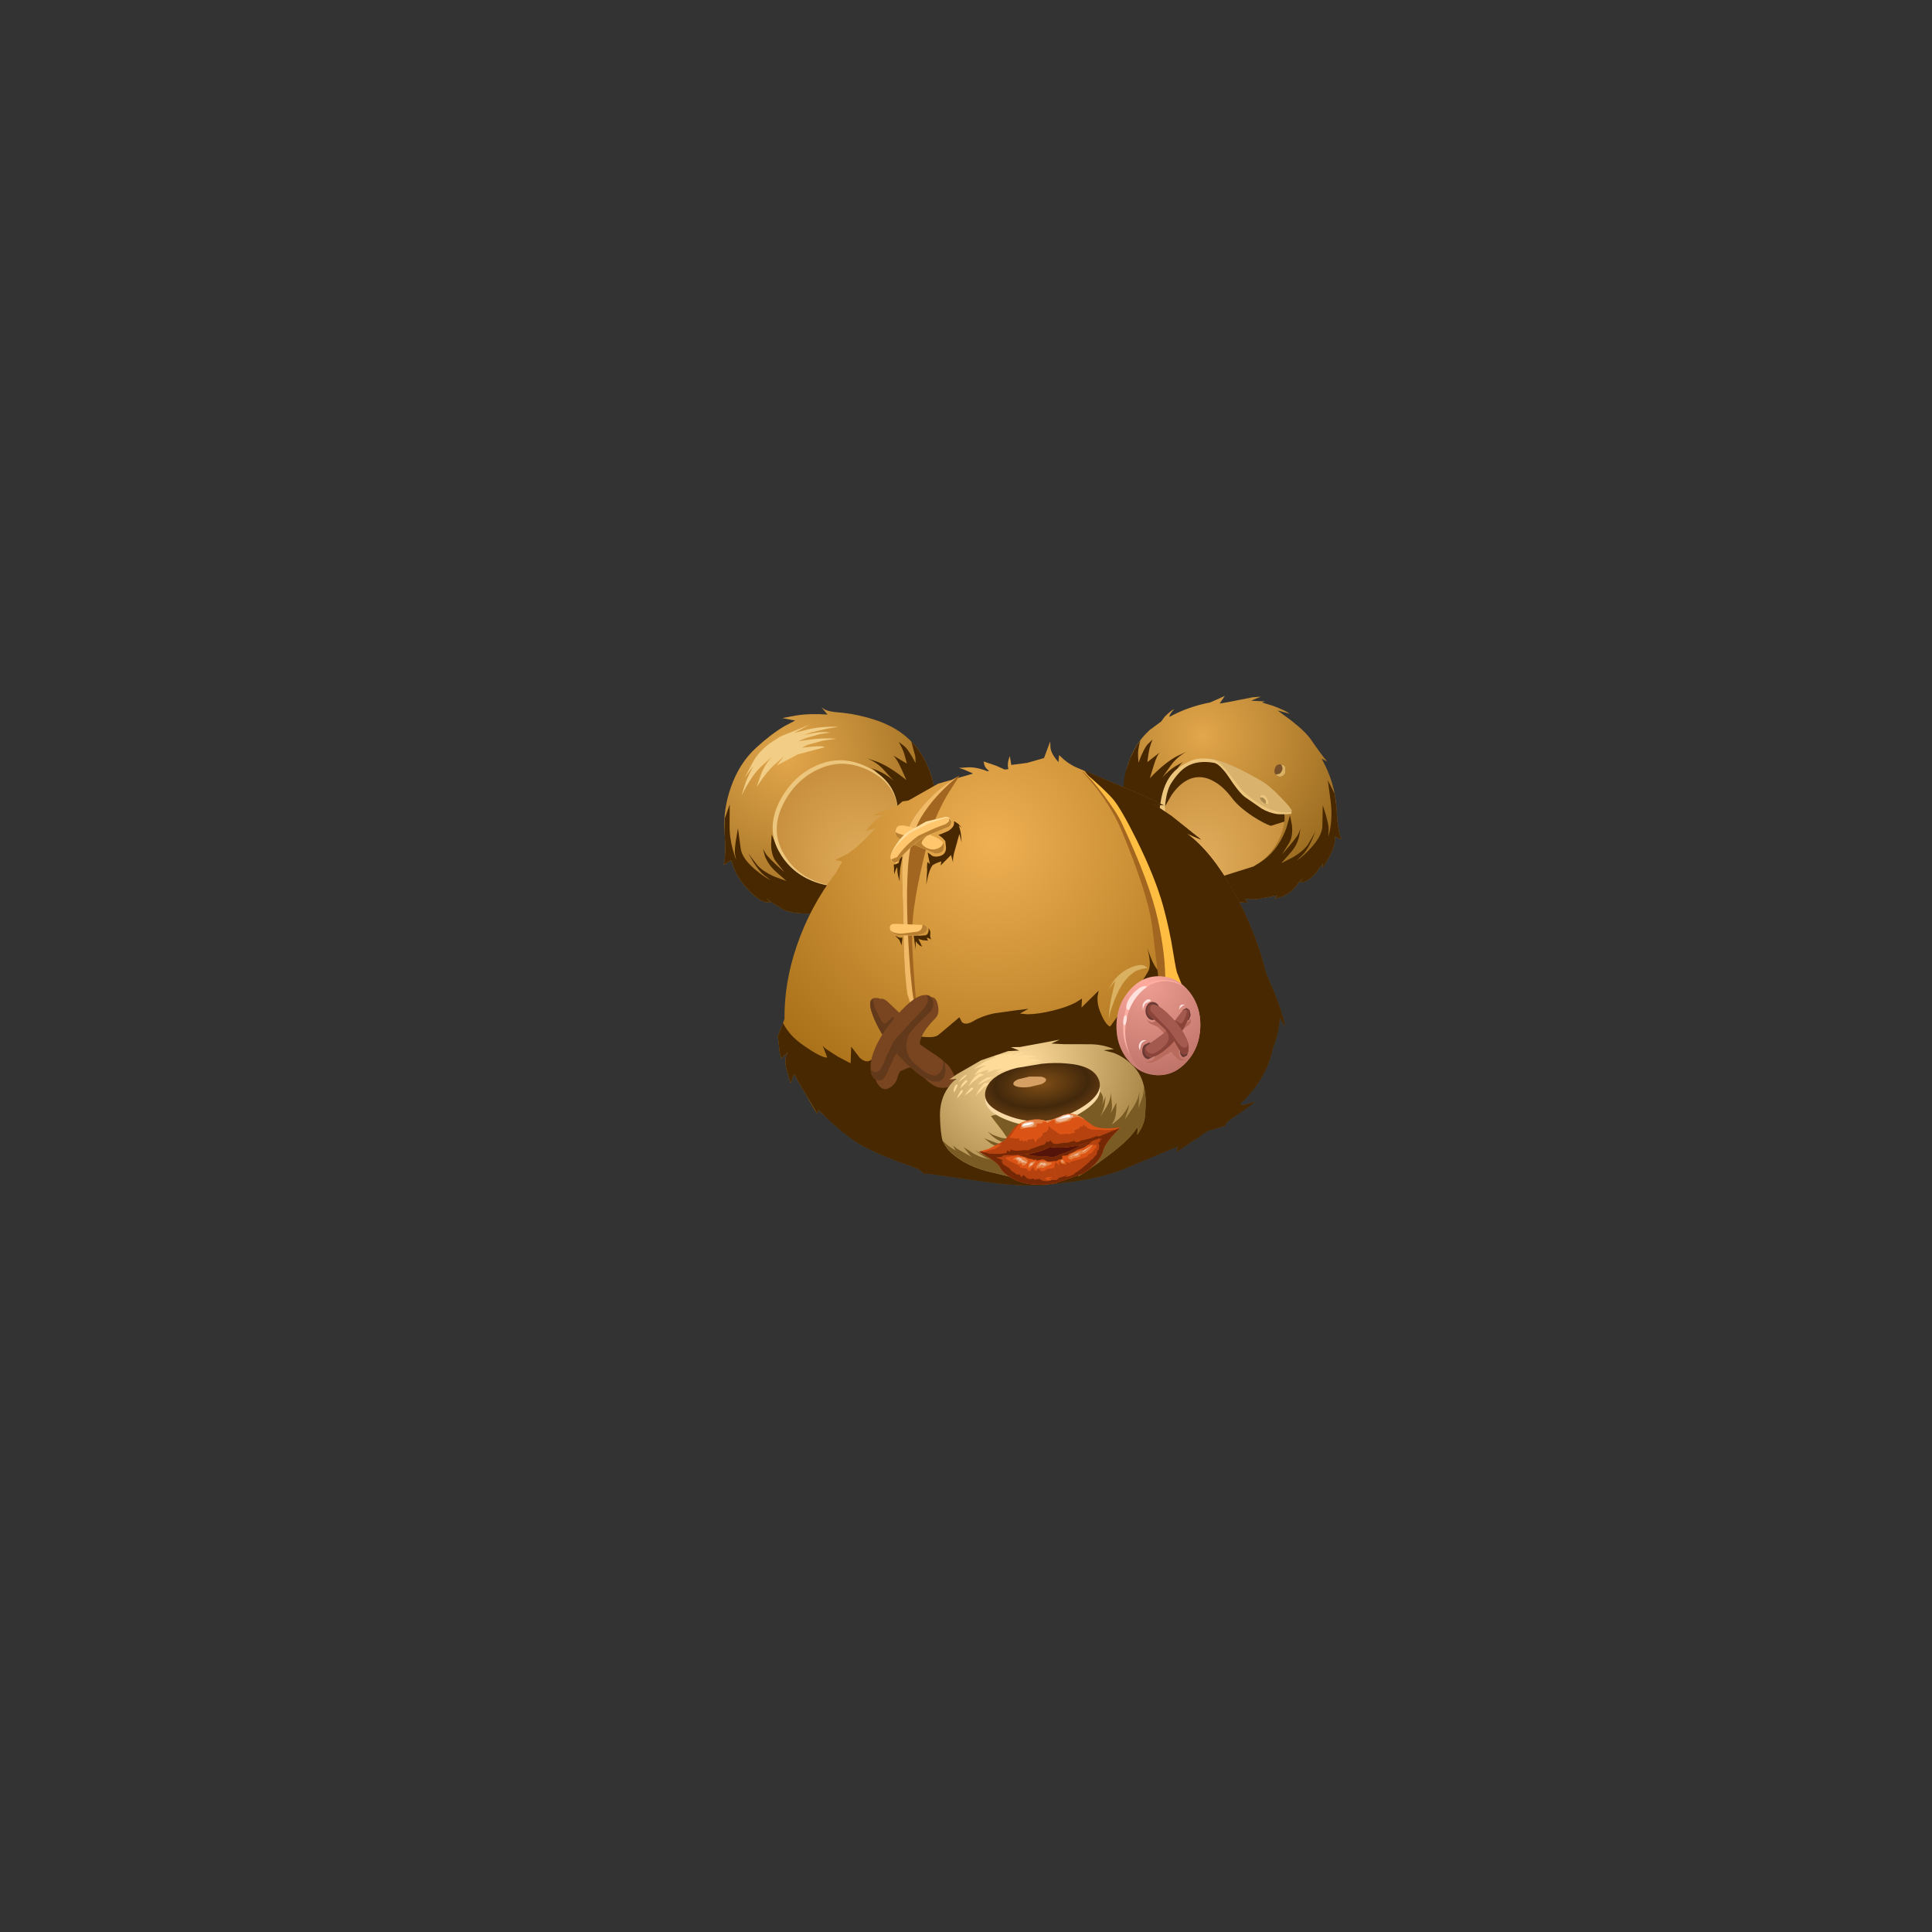<?xml version="1.0" encoding="UTF-8" standalone="no"?>
<svg xmlns:xlink="http://www.w3.org/1999/xlink" height="300.0px" width="300.0px" xmlns="http://www.w3.org/2000/svg">
  <rect width="100%" height="100%" fill="#333333" stroke="none"/>
  <g transform="matrix(1.0, 0.0, 0.0, 1.0, 0.0, 0.0)">
    <use height="47.3" transform="matrix(0.657, -0.24, 0.24, 0.657, 171.298, 114.142)" width="44.7" xlink:href="#sprite0"/>
    <use height="44.7" transform="matrix(0.658, -0.24, 0.24, 0.658, 106.071, 117.118)" width="50.05" xlink:href="#sprite3"/>
    <use height="94.55" transform="matrix(0.672, -0.242, 0.242, 0.672, 110.079, 133.219)" width="105.8" xlink:href="#shape9"/>
    <use height="84.75" transform="matrix(0.672, -0.242, 0.242, 0.672, 112.45, 139.8)" width="105.8" xlink:href="#sprite6"/>
    <use height="77.6" transform="matrix(0.672, -0.242, 0.242, 0.672, 116.784, 143.688)" width="101.95" xlink:href="#sprite7"/>
    <use height="25.25" transform="matrix(0.677, -0.213, 0.198, 0.558, 141.15, 175.8)" width="57.6" xlink:href="#sprite8"/>
    <use height="50.1" transform="matrix(0.672, -0.242, 0.255, 0.711, 168.4, 119.95)" width="6.45" xlink:href="#sprite9"/>
    <use height="46.75" transform="matrix(0.672, -0.242, 0.255, 0.711, 168.008, 119.69)" width="5.05" xlink:href="#shape14"/>
    <use height="8.5" transform="matrix(0.672, -0.242, 0.255, 0.711, 170.0, 152.25)" width="11.75" xlink:href="#sprite10"/>
    <use height="22.15" transform="matrix(0.672, -0.242, 0.255, 0.711, 134.4, 132.45)" width="21.55" xlink:href="#sprite11"/>
    <use height="42.4" transform="matrix(0.672, -0.242, 0.255, 0.711, 130.955, 126.935)" width="26.85" xlink:href="#shape17"/>
    <use height="23.05" transform="matrix(0.672, -0.242, 0.242, 0.672, 132.0, 156.8)" width="18.35" xlink:href="#sprite12"/>
    <use height="21.85" transform="matrix(0.672, -0.242, 0.242, 0.672, 131.598, 156.446)" width="18.0" xlink:href="#shape19"/>
    <use height="20.6" transform="matrix(0.672, -0.242, 0.242, 0.672, 173.104, 156.279)" width="18.15" xlink:href="#sprite13"/>
    <use height="21.2" transform="matrix(0.672, -0.242, 0.242, 0.672, 171.013, 154.418)" width="18.75" xlink:href="#shape21"/>
    <use height="33.45" transform="matrix(0.701, -0.256, 0.227, 0.63, 142.97, 167.708)" width="43.35" xlink:href="#shape22"/>
    <use height="20.2" transform="matrix(0.701, -0.256, 0.227, 0.63, 146.05, 176.15)" width="43.25" xlink:href="#sprite14"/>
    <use height="7.25" transform="matrix(0.701, -0.256, 0.227, 0.63, 147.065, 166.64)" width="19.55" xlink:href="#shape24"/>
    <use height="15.4" transform="matrix(0.701, -0.256, 0.227, 0.63, 151.865, 167.945)" width="23.8" xlink:href="#shape25"/>
    <use height="16.2" transform="matrix(0.644, -0.261, 0.23, 0.641, 151.402, 177.234)" width="31.7" xlink:href="#shape26"/>
  </g>
  <defs>
    <g id="sprite0" transform="matrix(1.0, 0.0, 0.0, 1.0, 9.95, 30.65)">
      <use height="47.3" transform="matrix(1.0, 0.0, 0.0, 1.0, -9.95, -30.65)" width="44.7" xlink:href="#shape0"/>
      <use height="43.3" transform="matrix(1.0, 0.0, 0.0, 1.0, -9.95, -26.65)" width="43.8" xlink:href="#sprite1"/>
      <use height="26.9" transform="matrix(1.0, 0.0, 0.0, 1.0, -3.3, -18.45)" width="25.25" xlink:href="#shape2"/>
      <use height="19.6" transform="matrix(1.0, 0.0, 0.0, 1.0, -3.45, -18.1)" width="25.35" xlink:href="#sprite2"/>
      <use height="18.7" transform="matrix(1.0, 0.0, 0.0, 1.0, -4.75, -18.6)" width="30.35" xlink:href="#shape4"/>
    </g>
    <g id="shape0" transform="matrix(1.0, 0.0, 0.0, 1.0, 9.95, 30.65)">
      <path d="M24.1 -27.15 L25.85 -26.65 23.6 -26.55 23.75 -26.45 26.35 -25.35 25.65 -25.35 27.65 -23.85 Q30.1 -21.75 30.55 -20.9 L28.3 -22.5 30.35 -19.4 Q32.55 -15.9 33.1 -13.65 34.0 -10.1 34.75 -8.05 L33.8 -9.1 Q34.75 -3.25 33.25 1.95 31.5 7.7 31.8 9.25 L30.6 8.15 30.5 8.55 Q29.85 10.75 25.65 13.8 L26.1 12.8 24.1 14.2 Q22.25 15.25 20.8 15.25 L19.75 15.1 20.9 14.35 19.6 14.95 18.75 15.55 Q16.95 16.6 14.9 16.65 L13.2 16.5 13.5 16.45 14.2 16.05 9.75 15.3 7.1 14.3 7.5 15.35 Q6.65 15.1 4.95 14.05 3.25 13.0 -9.95 -17.5 L-7.75 -21.65 Q-4.65 -26.2 0.1 -28.15 L3.15 -29.05 4.3 -29.8 Q6.15 -30.65 6.85 -30.65 L6.05 -30.2 Q5.3 -29.7 5.25 -29.4 10.05 -30.1 14.85 -29.3 L18.4 -29.55 16.75 -28.35 18.65 -28.0 24.1 -27.15" fill="url(#gradient0)" fill-rule="evenodd" stroke="none"/>
    </g>
    <radialGradient cx="0" cy="0" gradientTransform="matrix(0.009, 0.057, 0.057, -0.009, 10.75, -23.0)" gradientUnits="userSpaceOnUse" id="gradient0" r="819.2" spreadMethod="pad">
      <stop offset="0.0" stop-color="#e2a64b"/>
      <stop offset="1.0" stop-color="#825711"/>
    </radialGradient>
    <g id="sprite1" transform="matrix(1.0, 0.0, 0.0, 1.0, 0.0, 0.0)">
      <use height="43.3" transform="matrix(1.0, 0.0, 0.0, 1.0, 0.0, 0.0)" width="43.8" xlink:href="#shape1"/>
    </g>
    <g id="shape1" transform="matrix(1.0, 0.0, 0.0, 1.0, 0.0, 0.0)">
      <path d="M42.45 26.9 L43.4 22.55 43.8 25.9 43.2 28.6 Q41.45 34.35 41.75 35.9 L40.55 34.8 40.45 35.2 Q39.8 37.4 35.6 40.45 L36.05 39.45 34.05 40.85 Q32.2 41.9 30.75 41.9 L29.7 41.75 30.85 41.0 29.55 41.6 28.7 42.2 Q26.9 43.25 24.85 43.3 L23.15 43.15 Q23.65 43.1 24.15 42.7 L19.7 41.95 17.05 40.95 17.45 42.0 Q16.6 41.75 14.9 40.7 13.2 39.65 0.0 9.15 L0.05 8.95 0.1 8.9 0.35 8.25 0.35 8.2 0.85 7.2 0.85 7.15 Q1.65 5.6 2.55 4.5 L2.6 4.4 3.8 2.95 3.9 2.85 5.4 1.4 Q5.95 0.9 7.25 0.0 L7.3 0.0 Q5.95 1.95 5.7 3.0 L5.25 4.45 Q7.6 1.7 8.8 1.2 L9.95 0.7 Q8.7 2.05 7.95 3.5 L7.15 5.0 10.6 3.9 Q9.7 4.2 8.15 6.3 L6.45 8.55 Q11.05 6.3 14.05 6.0 L16.15 5.8 Q13.65 6.2 11.7 7.55 L9.1 9.35 Q10.95 8.35 12.75 8.0 L14.55 7.7 Q14.05 7.9 13.35 8.35 11.95 9.35 11.1 10.8 10.25 12.25 14.65 23.3 L19.25 34.1 21.05 34.6 Q23.35 34.8 26.15 33.4 28.95 31.95 31.15 29.3 L32.85 26.95 32.5 29.2 Q31.85 31.7 30.45 32.75 L28.2 34.5 Q32.5 32.2 33.25 31.4 L34.0 30.55 33.15 32.05 Q32.0 33.8 30.2 34.75 L27.35 36.3 30.15 35.95 Q33.2 35.4 34.65 34.2 L36.9 32.3 Q34.3 35.3 32.5 36.15 L30.75 36.95 Q32.5 36.5 34.35 35.55 38.1 33.7 38.85 31.5 L40.45 27.35 Q40.35 31.6 39.8 32.95 L39.2 34.35 Q41.5 31.25 42.45 26.9" fill="#472800" fill-rule="evenodd" stroke="none"/>
    </g>
    <g id="shape2" transform="matrix(1.0, 0.0, 0.0, 1.0, 3.3, 18.45)">
      <path d="M20.95 -6.2 Q23.4 -0.8 19.7 3.5 16.4 7.35 11.4 8.2 L3.7 7.85 Q1.1 7.2 -1.35 -1.8 L-3.3 -10.7 Q-1.7 -16.55 3.8 -18.05 9.15 -19.45 13.15 -15.75 19.05 -10.3 20.95 -6.2" fill="url(#gradient1)" fill-rule="evenodd" stroke="none"/>
    </g>
    <radialGradient cx="0" cy="0" gradientTransform="matrix(0.024, -0.021, 0.016, 0.018, -1.75, 4.2)" gradientUnits="userSpaceOnUse" id="gradient1" r="819.2" spreadMethod="pad">
      <stop offset="0.0" stop-color="#e3b05f"/>
      <stop offset="1.0" stop-color="#c9913f"/>
    </radialGradient>
    <g id="sprite2" transform="matrix(1.0, 0.0, 0.0, 1.0, 0.0, 0.05)">
      <use height="19.6" transform="matrix(1.0, 0.0, 0.0, 1.0, 0.0, -0.05)" width="25.35" xlink:href="#shape3"/>
    </g>
    <g id="shape3" transform="matrix(1.0, 0.0, 0.0, 1.0, 0.0, 0.05)">
      <path d="M24.7 19.25 L21.55 19.1 Q20.35 18.15 18.55 15.8 16.3 12.75 15.55 10.3 14.6 7.15 12.9 5.3 10.95 3.1 8.25 3.15 5.8 3.25 3.15 5.15 L0.95 7.0 0.0 7.0 Q0.55 5.0 3.25 2.55 5.15 0.8 7.75 0.25 10.0 -0.3 12.1 0.2 13.75 0.6 14.95 1.6 L16.45 3.1 24.95 15.3 Q25.9 16.7 24.7 19.25" fill="#472800" fill-rule="evenodd" stroke="none"/>
    </g>
    <g id="shape4" transform="matrix(1.0, 0.0, 0.0, 1.0, 4.75, 18.6)">
      <path d="M9.3 -17.75 L10.05 -17.75 Q11.2 -17.4 13.15 -15.75 15.95 -13.4 19.75 -8.8 20.85 -7.5 22.4 -4.0 24.0 -0.45 23.5 -0.35 L21.5 -0.7 Q19.85 -1.3 18.65 -2.45 17.2 -3.85 15.55 -6.35 13.8 -9.0 13.8 -10.05 13.8 -11.5 11.9 -15.6 11.55 -16.4 10.4 -17.15 L9.3 -17.75" fill="#d9b36e" fill-rule="evenodd" stroke="none"/>
      <path d="M-3.75 -7.75 L-4.65 -7.8 Q-5.15 -8.55 -3.1 -12.25 -1.0 -16.1 1.9 -17.55 3.5 -18.35 6.15 -18.6 7.7 -18.75 9.55 -18.0 11.2 -17.3 11.9 -16.45 12.75 -15.45 14.35 -9.9 14.9 -7.95 16.4 -5.75 17.7 -3.8 19.05 -2.6 21.45 -0.5 23.5 -0.35 L23.3 0.1 Q21.25 -0.45 20.25 -0.95 18.65 -1.85 17.5 -3.25 L14.85 -7.0 Q13.95 -8.45 13.0 -12.5 12.2 -15.75 11.0 -16.45 7.75 -18.3 4.95 -17.7 3.05 -17.3 0.6 -15.45 -1.05 -14.2 -2.55 -10.9 L-3.75 -7.75" fill="#edc67e" fill-rule="evenodd" stroke="none"/>
      <path d="M18.0 -5.75 Q18.2 -6.35 18.7 -6.1 19.7 -5.6 19.4 -4.05 L18.95 -3.75 Q18.6 -3.9 18.2 -4.55 17.8 -5.2 18.0 -5.75" fill="#ab8b50" fill-rule="evenodd" stroke="none"/>
      <path d="M18.0 -5.7 Q18.2 -6.3 18.7 -6.1 19.7 -5.6 19.4 -4.05 19.25 -3.45 18.7 -3.95 19.2 -4.55 18.7 -5.3 18.5 -5.6 18.0 -5.7" fill="#edc67e" fill-rule="evenodd" stroke="none"/>
      <path d="M24.95 -10.95 Q25.7 -10.55 25.55 -9.9 L25.15 -8.95 Q24.95 -8.55 24.3 -8.45 23.6 -8.35 23.15 -9.05 22.65 -9.8 23.35 -10.65 24.05 -11.5 24.95 -10.95" fill="#78512b" fill-rule="evenodd" stroke="none"/>
      <path d="M23.9 -9.15 Q24.35 -9.3 24.6 -9.6 25.15 -10.1 24.9 -11.0 L24.95 -10.95 Q25.7 -10.55 25.55 -9.9 L25.15 -8.95 Q24.95 -8.55 24.3 -8.45 23.6 -8.35 23.15 -9.05 L23.05 -9.25 23.9 -9.15" fill="#dbb162" fill-rule="evenodd" stroke="none"/>
    </g>
    <g id="sprite3" transform="matrix(1.0, 0.0, 0.0, 1.0, 33.15, 32.9)">
      <use height="44.7" transform="matrix(1.0, 0.0, 0.0, 1.0, -33.15, -32.9)" width="50.05" xlink:href="#shape5"/>
      <use height="30.9" transform="matrix(1.0, 0.0, 0.0, 1.0, -33.15, -19.1)" width="50.05" xlink:href="#sprite4"/>
      <use height="27.8" transform="matrix(1.0, 0.0, 0.0, 1.0, -20.7, -20.45)" width="28.55" xlink:href="#shape7"/>
      <use height="9.95" transform="matrix(1.0, 0.0, 0.0, 1.0, -24.15, -29.75)" width="25.45" xlink:href="#sprite5"/>
    </g>
    <g id="shape5" transform="matrix(1.0, 0.0, 0.0, 1.0, 33.15, 32.9)">
      <path d="M7.65 -26.8 Q11.7 -24.0 13.8 -20.95 16.75 -16.7 16.9 -11.2 17.0 -8.45 16.5 -6.55 L2.4 2.65 Q-11.95 11.85 -13.2 11.8 L-15.35 11.65 -16.05 11.5 -15.15 10.85 -17.9 10.2 Q-22.0 9.0 -24.0 7.15 L-25.9 4.75 -26.75 3.35 -26.2 4.65 -27.15 4.2 Q-28.35 3.4 -29.3 1.5 -30.85 -1.5 -31.2 -4.6 L-31.2 -7.15 -33.15 -6.8 Q-32.05 -7.95 -30.35 -13.75 -29.0 -18.4 -25.7 -22.4 -22.1 -26.8 -17.45 -28.7 -13.35 -30.4 -9.9 -31.05 L-7.25 -31.4 -9.75 -32.9 -6.75 -32.4 Q-3.8 -31.85 -0.05 -30.2 L-0.75 -32.1 -0.25 -31.45 Q0.55 -30.65 2.1 -29.95 4.9 -28.7 7.65 -26.8" fill="url(#gradient2)" fill-rule="evenodd" stroke="none"/>
    </g>
    <radialGradient cx="0" cy="0" gradientTransform="matrix(0.009, 0.06, 0.06, -0.009, -11.65, -24.05)" gradientUnits="userSpaceOnUse" id="gradient2" r="819.2" spreadMethod="pad">
      <stop offset="0.0" stop-color="#e2a64b"/>
      <stop offset="1.0" stop-color="#825711"/>
    </radialGradient>
    <g id="sprite4" transform="matrix(1.0, 0.0, 0.0, 1.0, 0.0, 0.0)">
      <use height="30.9" transform="matrix(1.0, 0.0, 0.0, 1.0, 0.0, 0.0)" width="50.05" xlink:href="#shape6"/>
    </g>
    <g id="shape6" transform="matrix(1.0, 0.0, 0.0, 1.0, 0.0, 0.0)">
      <path d="M48.2 4.3 L48.5 0.9 Q50.15 4.6 50.05 8.95 50.05 11.15 49.65 12.55 L35.55 21.75 Q21.2 30.95 19.95 30.9 L17.8 30.75 17.1 30.6 18.0 29.95 15.25 29.3 Q11.15 28.1 9.15 26.25 L7.25 23.85 6.4 22.45 6.95 23.75 6.0 23.3 Q4.8 22.5 3.85 20.6 2.3 17.6 1.95 14.5 L1.95 11.95 0.0 12.3 Q1.1 11.15 2.8 5.35 L3.8 2.75 5.9 0.2 4.35 4.35 Q3.35 6.95 3.1 9.9 L3.0 12.35 3.25 10.85 Q3.45 9.95 4.65 7.8 L5.8 5.8 4.85 10.15 Q4.3 12.45 6.45 16.0 7.5 17.8 8.7 19.15 L7.65 17.5 Q7.0 16.45 6.45 14.05 L6.05 11.85 6.95 14.7 Q7.5 16.45 9.75 18.65 L11.9 20.45 10.35 17.6 Q9.4 15.8 9.3 13.75 L9.45 12.0 9.65 13.1 Q9.8 14.2 12.15 18.45 L11.25 15.8 Q10.65 14.15 11.45 11.75 L12.35 9.65 12.5 12.5 Q12.95 15.95 14.5 18.65 16.05 21.35 18.15 22.45 L19.9 23.0 29.6 16.45 Q39.35 9.6 39.45 7.9 39.55 5.15 38.2 3.4 L39.55 4.65 Q40.85 5.9 41.85 7.75 L40.65 4.8 Q39.75 2.55 37.9 0.95 L39.55 2.25 Q41.9 4.15 44.55 8.55 L44.35 5.75 Q44.15 3.25 43.65 2.4 L45.9 5.15 46.05 3.5 Q46.2 1.85 45.85 0.0 L46.55 1.1 Q47.3 2.15 47.75 5.7 L48.2 4.3" fill="#472800" fill-rule="evenodd" stroke="none"/>
    </g>
    <g id="shape7" transform="matrix(1.0, 0.0, 0.0, 1.0, 20.7, 20.45)">
      <path d="M0.65 1.7 Q-6.5 8.05 -9.15 7.15 -13.2 5.8 -16.05 3.15 -19.85 -0.4 -20.6 -5.55 -21.45 -11.55 -16.2 -16.15 -11.35 -20.35 -5.4 -20.45 0.4 -20.55 4.65 -15.8 9.15 -10.75 7.3 -4.85 4.25 -1.5 0.65 1.7" fill="#edc67e" fill-rule="evenodd" stroke="none"/>
      <path d="M0.7 1.95 Q-6.25 8.15 -8.8 7.25 -12.7 5.95 -15.45 3.4 -19.15 -0.05 -19.85 -5.1 -20.65 -10.95 -15.55 -15.4 -10.9 -19.45 -5.1 -19.55 0.5 -19.65 4.65 -15.05 9.0 -10.2 7.2 -4.45 4.2 -1.15 0.7 1.95" fill="url(#gradient3)" fill-rule="evenodd" stroke="none"/>
    </g>
    <radialGradient cx="0" cy="0" gradientTransform="matrix(-0.009, -0.031, -0.023, 0.006, -2.2, 7.1)" gradientUnits="userSpaceOnUse" id="gradient3" r="819.2" spreadMethod="pad">
      <stop offset="0.0" stop-color="#e3b05f"/>
      <stop offset="1.0" stop-color="#c9913f"/>
    </radialGradient>
    <g id="sprite5" transform="matrix(1.0, 0.0, 0.0, 1.0, 0.0, 0.0)">
      <use height="9.95" transform="matrix(1.0, 0.0, 0.0, 1.0, 0.0, 0.0)" width="25.45" xlink:href="#shape8"/>
    </g>
    <g id="shape8" transform="matrix(1.0, 0.0, 0.0, 1.0, 0.0, 0.0)">
      <path d="M25.45 2.95 L23.2 2.5 19.5 2.05 17.5 2.0 19.55 2.3 Q21.6 2.6 23.3 3.5 L21.05 3.05 17.65 2.8 15.95 2.9 18.55 3.45 Q21.1 3.95 24.1 5.25 L21.2 4.65 17.6 4.35 16.2 4.5 18.75 5.15 Q20.85 5.7 21.0 6.15 L14.85 5.6 9.7 6.3 11.85 4.95 9.55 5.85 Q7.25 6.7 3.85 9.25 L5.45 7.25 Q7.1 5.25 9.35 4.1 L6.55 5.25 Q3.75 6.35 0.0 9.95 L1.25 8.3 Q2.45 6.65 4.75 4.65 L2.1 6.35 5.05 3.7 Q6.95 2.05 9.95 1.15 L12.55 0.55 19.6 0.3 15.7 0.85 19.2 1.2 Q22.15 1.6 25.45 2.95" fill="#f2cd85" fill-rule="evenodd" stroke="none"/>
    </g>
    <g id="shape9" transform="matrix(1.0, 0.0, 0.0, 1.0, 52.9, 49.65)">
      <path d="M29.2 -40.85 L40.85 -30.1 44.0 -26.9 41.85 -28.0 42.85 -26.8 44.8 -24.15 49.1 -17.15 46.6 -19.5 Q50.35 -13.95 51.95 -4.05 53.5 5.45 52.55 15.1 L52.8 19.1 Q53.0 25.3 52.45 27.2 L52.15 25.05 51.1 27.05 Q50.05 29.0 48.4 30.8 L48.65 30.35 Q45.45 36.3 37.45 39.9 L37.5 39.9 Q38.0 40.5 40.75 40.4 L35.75 41.9 Q33.6 42.4 33.15 42.85 L33.1 43.15 29.05 42.9 21.15 44.9 21.8 43.85 8.5 44.55 Q2.05 44.55 -5.45 42.6 -10.2 41.85 -18.0 38.1 L-28.8 32.4 Q-31.65 30.8 -32.2 30.8 -32.5 29.65 -33.85 28.6 -40.05 23.6 -42.95 20.2 -44.75 18.1 -47.1 13.8 L-49.05 9.95 -49.55 10.7 Q-49.9 9.7 -50.45 6.1 L-51.4 0.8 -52.8 2.45 -52.6 -0.45 Q-52.5 -2.25 -51.75 -3.35 L-51.05 -4.1 -52.9 -3.3 -52.7 -4.8 -51.95 -8.05 -49.3 -11.15 Q-46.7 -18.6 -41.4 -25.2 -35.75 -32.3 -27.95 -37.3 L-25.9 -39.1 -27.2 -39.95 -24.85 -40.2 Q-22.55 -40.4 -16.6 -43.45 L-18.85 -43.65 -16.9 -44.7 Q-15.0 -45.7 -13.55 -45.3 L-16.2 -46.3 -10.45 -46.45 -9.15 -46.95 -7.85 -46.7 -0.55 -47.95 7.3 -47.45 7.2 -47.6 5.65 -49.05 4.85 -49.65 6.75 -49.1 Q8.45 -48.6 10.5 -46.85 L10.8 -46.8 10.55 -47.3 Q10.25 -47.8 10.3 -48.5 L10.4 -49.15 12.65 -47.35 14.1 -45.95 14.9 -45.75 Q14.95 -46.6 15.55 -47.55 L16.15 -48.35 15.8 -46.4 19.2 -45.65 23.0 -45.4 25.5 -48.35 25.1 -47.1 Q24.75 -45.8 25.65 -43.5 L26.3 -44.9 27.0 -43.55 Q27.95 -41.95 29.2 -40.85" fill="url(#gradient4)" fill-rule="evenodd" stroke="none"/>
    </g>
    <radialGradient cx="0" cy="0" gradientTransform="matrix(0.003, 0.095, 0.095, -0.003, 6.1, -31.8)" gradientUnits="userSpaceOnUse" id="gradient4" r="819.2" spreadMethod="pad">
      <stop offset="0.0" stop-color="#efb053"/>
      <stop offset="1.0" stop-color="#965f09"/>
    </radialGradient>
    <g id="sprite6" transform="matrix(1.0, 0.0, 0.0, 1.0, 0.0, 0.0)">
      <use height="84.75" transform="matrix(1.0, 0.0, 0.0, 1.0, 0.0, 0.0)" width="105.8" xlink:href="#shape10"/>
    </g>
    <g id="shape10" transform="matrix(1.0, 0.0, 0.0, 1.0, 0.0, 0.0)">
      <path d="M87.5 24.65 Q87.75 16.25 86.7 12.25 L85.0 5.9 83.25 0.0 93.75 9.75 96.9 12.95 94.75 11.85 95.75 13.05 97.7 15.7 102.0 22.7 99.5 20.35 Q103.25 25.9 104.85 35.8 106.4 45.3 105.45 54.95 L105.7 58.95 Q105.9 65.15 105.35 67.05 L105.05 64.9 104.0 66.9 Q102.95 68.85 101.3 70.65 L101.55 70.2 Q98.35 76.15 90.35 79.75 L90.4 79.75 Q90.9 80.35 93.65 80.25 L88.65 81.75 Q86.5 82.25 86.05 82.7 L86.0 83.0 81.95 82.75 74.05 84.75 74.7 83.7 61.4 84.4 Q54.95 84.4 47.45 82.45 42.7 81.7 34.9 77.95 L24.1 72.25 Q21.25 70.65 20.7 70.65 20.4 69.5 19.05 68.45 12.85 63.45 9.95 60.05 8.15 57.95 5.8 53.65 L3.85 49.8 3.35 50.55 2.45 45.95 1.5 40.65 0.1 42.3 0.3 39.4 Q0.4 37.6 1.15 36.5 L1.85 35.75 0.0 36.55 0.2 35.05 0.95 31.8 3.0 29.4 Q3.35 32.45 5.45 35.4 8.35 39.5 9.5 39.75 L9.45 37.05 9.8 37.8 11.7 40.3 13.85 42.65 15.2 39.3 16.15 42.25 Q17.55 44.7 19.65 42.5 23.0 38.95 24.9 37.45 L26.4 38.75 28.45 40.95 Q29.05 41.9 31.0 42.75 33.0 43.65 33.95 43.3 L39.5 41.25 39.65 42.4 Q40.15 43.45 42.15 43.05 44.25 42.65 46.85 43.0 L51.4 43.95 54.25 44.6 52.15 44.95 53.65 45.65 Q55.75 46.4 58.95 46.75 62.15 47.1 64.35 46.8 L65.95 46.45 65.2 48.25 69.95 46.05 69.25 47.25 Q68.6 48.8 68.7 50.6 68.8 53.55 69.65 54.25 80.35 47.0 81.75 45.5 82.75 44.3 83.05 40.85 82.9 45.15 83.7 46.5 84.65 48.05 85.4 48.55 85.25 47.45 85.25 45.5 85.3 41.65 86.15 37.6 87.25 32.5 87.5 24.65" fill="#472800" fill-rule="evenodd" stroke="none"/>
    </g>
    <g id="sprite7" transform="matrix(1.0, 0.0, 0.0, 1.0, -0.05, 0.0)">
      <use height="77.6" transform="matrix(1.0, 0.0, 0.0, 1.0, 0.05, 0.0)" width="101.95" xlink:href="#shape11"/>
    </g>
    <g id="shape11" transform="matrix(1.0, 0.0, 0.0, 1.0, -0.05, 0.0)">
      <path d="M75.85 70.1 Q73.95 71.05 73.1 70.9 L72.25 70.75 73.4 71.05 75.15 71.3 Q76.0 71.2 75.85 70.1 M72.3 66.3 L75.25 64.7 Q76.05 64.0 75.2 63.4 L73.15 65.65 72.3 66.3 M77.8 66.6 L76.7 67.15 77.7 67.2 Q78.85 67.1 79.5 66.55 80.6 65.6 79.85 64.35 78.9 66.0 77.8 66.6 M79.45 61.35 L79.0 61.35 75.7 65.5 Q76.7 65.6 77.75 64.4 78.8 63.25 79.45 61.35 M85.8 67.35 L83.95 67.4 80.8 67.95 79.55 68.7 80.7 68.75 83.05 68.6 Q84.6 68.25 85.8 67.35 M88.2 59.15 L85.85 61.0 Q85.15 61.2 84.4 62.5 L83.3 64.55 82.4 66.1 84.1 65.5 Q85.9 64.7 86.45 63.55 L88.2 59.15 M83.35 59.45 Q82.55 59.7 82.15 60.35 L81.4 61.95 81.1 62.75 84.05 59.3 83.35 59.45 M88.55 51.05 L87.55 53.0 87.3 53.75 Q89.2 52.85 90.15 51.05 91.15 49.3 90.5 46.5 89.5 49.4 88.55 51.05 M91.3 59.95 L91.55 57.85 89.55 59.65 Q89.4 62.15 88.5 63.6 L87.4 65.45 88.65 64.7 Q90.0 63.65 90.5 62.25 L91.3 59.95 M93.55 52.75 L94.25 52.1 Q94.9 51.3 94.6 50.35 L94.05 48.25 93.6 49.85 Q93.15 51.55 93.3 52.0 L93.55 52.75 M91.6 52.6 L91.3 51.4 Q91.35 52.45 89.7 54.15 88.65 55.2 88.0 56.35 L87.5 57.35 88.65 57.15 Q89.95 56.65 90.8 55.35 91.7 54.05 91.6 52.6 M96.6 54.4 L96.5 53.6 95.9 54.7 95.1 56.4 94.85 57.25 Q96.2 56.85 96.5 55.9 L96.6 54.4 M93.55 40.3 L92.65 42.55 Q92.25 43.95 92.15 46.3 L92.05 48.9 93.15 46.35 Q93.6 45.15 93.6 42.6 L93.55 40.3 M97.25 42.45 Q97.25 39.45 96.75 38.75 L96.6 39.95 Q96.5 41.3 96.8 41.75 L97.25 42.45 M88.9 46.45 Q90.25 44.25 90.8 42.35 L91.25 40.45 91.25 40.0 90.65 41.0 Q90.0 42.2 89.65 43.15 89.05 44.7 88.9 46.45 M91.35 32.7 L91.15 33.5 Q90.95 34.4 91.05 35.0 L91.2 35.95 Q91.75 34.2 91.35 32.7 M94.85 35.55 L94.65 32.85 94.2 34.45 93.75 36.6 Q93.75 37.4 94.15 37.85 94.85 37.05 94.85 35.55 M92.95 12.3 L91.2 9.0 92.6 10.3 94.6 12.6 95.4 13.85 Q91.85 7.35 89.6 4.6 L87.3 1.9 88.35 2.35 87.1 0.0 89.95 2.6 93.1 5.8 90.95 4.7 91.95 5.9 93.9 8.55 98.2 15.55 95.7 13.2 Q99.45 18.75 101.05 28.65 102.6 38.15 101.65 47.8 L101.9 51.8 Q102.1 58.0 101.55 59.9 L101.25 57.75 100.2 59.75 Q99.15 61.7 97.5 63.5 L97.75 63.05 Q94.55 69.0 86.55 72.6 L86.6 72.6 Q87.1 73.2 89.85 73.1 88.3 73.8 84.85 74.6 82.7 75.1 82.25 75.55 L82.2 75.85 78.15 75.6 70.25 77.6 70.9 76.55 57.6 77.25 Q51.15 77.25 43.65 75.3 38.9 74.55 31.1 70.8 L20.3 65.1 Q17.45 63.5 16.9 63.5 16.6 62.35 15.25 61.3 9.05 56.3 6.15 52.9 4.05 50.5 1.25 45.15 L1.3 45.15 Q-0.05 42.45 0.05 39.8 L0.4 37.75 0.9 39.95 Q1.35 42.15 2.85 45.55 L3.25 42.7 4.85 44.95 9.95 50.7 Q12.85 53.65 14.85 55.05 16.8 56.45 23.45 59.75 30.1 63.0 33.6 63.85 L41.2 65.5 48.65 66.75 52.65 67.1 57.7 67.35 Q62.1 67.65 64.05 67.45 66.0 67.25 69.15 66.1 L72.95 63.3 74.6 61.55 76.5 59.8 76.05 61.25 78.65 59.5 80.25 58.65 Q81.9 57.75 82.95 55.8 L84.7 56.75 84.7 54.45 Q84.7 53.05 85.9 50.35 L87.1 47.9 85.5 49.45 Q86.8 46.65 88.1 42.25 88.9 39.45 88.65 37.3 L88.2 35.65 89.3 35.75 89.0 32.9 88.8 30.6 88.85 30.35 90.45 30.4 90.65 28.15 90.75 24.25 90.65 22.0 89.45 19.1 90.45 20.35 Q91.45 21.55 92.4 23.85 L92.35 23.2 91.65 19.3 93.45 22.3 92.6 19.2 91.2 15.35 92.4 16.55 Q93.7 18.0 94.05 18.95 L94.65 20.5 94.5 17.6 Q94.1 14.35 92.95 12.3" fill="#472800" fill-rule="evenodd" stroke="none"/>
    </g>
    <g id="sprite8" transform="matrix(1.0, 0.0, 0.0, 1.0, 0.0, 0.0)">
      <use height="25.25" transform="matrix(1.0, 0.0, 0.0, 1.0, 0.0, 0.0)" width="57.6" xlink:href="#shape12"/>
    </g>
    <g id="shape12" transform="matrix(1.0, 0.0, 0.0, 1.0, 0.0, 0.0)">
      <path d="M49.95 12.95 Q48.9 15.6 47.8 16.6 L49.5 15.8 Q48.25 17.4 46.25 18.7 L42.1 21.2 43.1 21.3 46.2 20.9 50.35 19.8 47.8 21.2 49.2 21.3 52.05 21.1 54.6 20.55 Q52.2 22.35 50.4 22.65 L48.2 23.05 50.2 23.2 53.15 23.25 53.2 23.25 54.65 22.95 52.5 23.6 53.65 23.8 56.0 23.9 57.6 23.75 53.3 24.65 41.2 25.25 Q34.75 25.25 27.25 23.3 22.5 22.55 14.7 18.8 10.9 17.0 3.9 13.1 1.05 11.5 0.5 11.5 L0.0 10.5 Q2.0 11.85 4.1 12.45 L7.65 13.5 5.25 11.5 4.05 10.05 Q5.65 11.65 7.5 12.25 L9.65 13.0 8.1 11.45 Q8.7 11.85 9.75 12.15 L11.5 12.7 8.0 10.0 7.15 9.15 10.1 10.65 10.9 10.9 9.4 9.05 Q7.9 6.9 7.85 5.25 7.3 2.6 7.45 1.6 7.75 -0.15 11.2 0.0 L50.3 3.6 Q51.0 10.25 49.95 12.95" fill="#472800" fill-rule="evenodd" stroke="none"/>
    </g>
    <g id="sprite9" transform="matrix(1.0, 0.0, 0.0, 1.0, 0.0, 0.0)">
      <use height="50.1" transform="matrix(1.0, 0.0, 0.0, 1.0, 0.0, 0.0)" width="6.45" xlink:href="#shape13"/>
    </g>
    <g id="shape13" transform="matrix(1.0, 0.0, 0.0, 1.0, 0.0, 0.0)">
      <path d="M0.0 0.0 Q2.85 4.6 3.9 7.2 4.85 9.6 5.75 16.9 6.75 25.25 6.3 31.2 5.9 36.25 4.9 41.2 4.15 45.0 4.25 45.4 L4.35 48.05 Q4.25 49.75 4.0 50.05 3.7 50.4 0.75 48.25 L0.3 46.3 Q2.1 39.1 3.05 35.95 3.75 33.7 3.95 26.45 4.15 19.55 3.8 16.4 2.7 6.75 1.65 4.45 0.75 2.5 0.0 0.0" fill="#ffbe42" fill-rule="evenodd" stroke="none"/>
    </g>
    <g id="shape14" transform="matrix(1.0, 0.0, 0.0, 1.0, -3.0, 25.3)">
      <path d="M3.0 -25.3 Q4.3 -23.3 5.7 -19.0 7.15 -14.65 7.35 -12.0 8.65 1.2 7.6 8.85 6.55 16.4 4.5 21.45 L3.2 21.1 6.05 9.25 Q7.4 2.95 6.75 -10.5 6.55 -15.3 4.75 -20.8 L3.0 -25.3" fill="#a26620" fill-rule="evenodd" stroke="none"/>
    </g>
    <g id="sprite10" transform="matrix(1.0, 0.0, 0.0, 1.0, 0.0, 0.0)">
      <use height="8.5" transform="matrix(1.0, 0.0, 0.0, 1.0, 0.0, 0.0)" width="11.75" xlink:href="#shape15"/>
    </g>
    <g id="shape15" transform="matrix(1.0, 0.0, 0.0, 1.0, 0.0, 0.0)">
      <path d="M11.75 1.25 Q9.3 0.75 8.1 1.3 7.65 1.35 6.9 1.75 5.35 2.45 3.75 4.0 1.2 6.45 0.0 8.5 0.85 6.45 2.15 4.45 L4.15 1.5 2.1 2.7 3.65 1.5 Q5.65 0.25 7.75 0.05 10.05 -0.2 11.15 0.5 L11.75 1.25" fill="#dab061" fill-rule="evenodd" stroke="none"/>
    </g>
    <g id="sprite11" transform="matrix(1.0, 0.0, 0.0, 1.0, 0.0, 0.0)">
      <use height="22.15" transform="matrix(1.0, 0.0, 0.0, 1.0, 0.0, 0.0)" width="21.55" xlink:href="#shape16"/>
    </g>
    <g id="shape16" transform="matrix(1.0, 0.0, 0.0, 1.0, 0.0, 0.0)">
      <path d="M20.6 2.85 L18.7 5.4 Q17.35 7.1 17.2 8.0 L17.35 6.35 14.45 7.65 14.9 6.9 13.9 6.9 Q12.85 6.95 12.65 7.15 11.9 7.65 10.9 9.1 L10.1 10.35 11.35 7.6 Q11.65 6.55 12.05 6.05 L12.35 6.65 12.55 5.3 12.75 4.25 13.15 4.75 13.4 5.15 Q13.75 5.55 14.5 5.7 16.4 6.1 16.9 4.45 L17.2 3.25 16.85 2.45 16.25 1.55 16.9 1.6 18.55 1.5 Q20.15 1.15 20.35 0.25 L20.45 0.0 21.1 0.8 21.55 1.85 21.1 1.2 Q21.1 2.45 20.75 3.55 L20.45 4.65 20.6 2.85" fill="#472800" fill-rule="evenodd" stroke="none"/>
      <path d="M6.45 3.35 Q7.45 2.8 7.15 3.5 6.2 4.9 5.7 5.95 5.15 7.05 4.9 7.9 4.95 6.6 5.15 5.85 L5.45 4.95 5.1 5.2 4.6 5.75 4.35 6.15 Q4.45 5.45 4.65 5.15 L4.9 4.25 5.1 4.2 5.25 4.3 6.05 4.25 Q6.45 3.8 6.45 3.35" fill="#472800" fill-rule="evenodd" stroke="none"/>
      <path d="M4.7 20.45 L4.55 20.25 4.55 20.65 4.7 22.05 4.35 21.75 3.95 21.05 3.8 20.55 3.15 22.15 3.8 19.35 4.15 19.45 5.05 19.8 6.25 20.1 Q7.05 20.1 7.4 18.9 L7.5 19.7 7.1 20.65 7.05 21.3 6.9 21.1 6.5 20.75 6.3 20.7 6.35 21.3 5.3 20.85 4.7 20.45" fill="#472800" fill-rule="evenodd" stroke="none"/>
      <path d="M1.35 18.95 L0.6 20.35 0.55 19.2 0.0 18.05 0.35 18.4 Q0.65 18.8 1.35 18.95" fill="#472800" fill-rule="evenodd" stroke="none"/>
    </g>
    <g id="shape17" transform="matrix(1.0, 0.0, 0.0, 1.0, 13.45, 21.2)">
      <path d="M13.4 -21.2 L9.5 -18.35 Q5.0 -14.75 2.2 -10.8 -5.7 0.1 -7.95 6.15 -9.45 10.0 -12.5 21.0 L-13.3 17.25 Q-11.9 11.3 -9.15 4.15 L-5.9 -5.3 Q-4.15 -10.25 -1.75 -13.6 0.35 -16.55 5.85 -18.95 10.4 -20.95 13.4 -21.2" fill="#a26620" fill-rule="evenodd" stroke="none"/>
      <path d="M-1.75 -13.6 Q0.25 -16.4 5.25 -18.7 9.35 -20.6 12.65 -21.05 9.15 -19.85 6.3 -18.3 3.15 -16.55 1.3 -14.8 -1.7 -11.85 -4.0 -6.8 -7.4 0.6 -11.15 13.6 L-12.1 17.25 -12.65 20.0 -13.45 21.2 -13.3 17.25 Q-11.9 11.3 -9.15 4.15 L-5.9 -5.3 Q-4.15 -10.25 -1.75 -13.6" fill="#f0ba67" fill-rule="evenodd" stroke="none"/>
      <path d="M-2.55 -15.7 Q-1.5 -15.55 0.7 -13.9 L4.05 -10.9 Q5.15 -9.75 5.2 -9.05 5.2 -8.65 4.65 -8.0 4.3 -7.55 3.4 -7.65 2.55 -7.75 2.4 -8.1 L-0.5 -10.6 -3.75 -13.45 Q-4.25 -14.1 -3.75 -14.95 -3.25 -15.8 -2.55 -15.7" fill="#ffc66d" fill-rule="evenodd" stroke="none"/>
      <path d="M-0.3 -12.55 L1.0 -12.5 2.7 -12.25 2.85 -12.05 1.5 -11.5 Q0.55 -10.95 0.7 -10.55 0.9 -9.9 1.55 -9.35 2.3 -8.7 3.1 -8.65 4.6 -8.5 5.1 -9.35 5.3 -8.75 4.65 -8.0 4.3 -7.55 3.4 -7.65 2.55 -7.75 2.4 -8.1 L-0.5 -10.6 -3.75 -13.45 Q-4.15 -13.9 -3.85 -14.75 -3.55 -14.25 -2.0 -13.35 -0.95 -12.7 -0.3 -12.55" fill="#b98032" fill-rule="evenodd" stroke="none"/>
      <path d="M7.55 -14.2 Q8.4 -13.85 8.35 -13.1 8.3 -12.4 7.45 -12.05 L4.85 -11.95 1.45 -11.8 Q-0.15 -11.45 -2.6 -10.4 -4.95 -9.4 -5.45 -8.9 -5.95 -8.45 -6.45 -9.05 -7.0 -9.65 -6.6 -10.4 -6.2 -11.2 -4.6 -12.3 -2.9 -13.5 -1.45 -13.9 L3.2 -14.65 7.55 -14.2" fill="#ffdd9c" fill-rule="evenodd" stroke="none"/>
      <path d="M7.45 -14.0 Q8.3 -13.75 8.3 -13.05 8.3 -12.4 7.45 -12.05 L4.85 -11.95 1.45 -11.8 Q-0.15 -11.45 -2.6 -10.4 -4.95 -9.4 -5.45 -8.9 -5.95 -8.45 -6.45 -9.05 -7.0 -9.65 -6.6 -10.4 -6.25 -11.15 -4.15 -12.25 -2.1 -13.3 -0.5 -13.65 L3.75 -14.1 7.45 -14.0" fill="#ffc66d" fill-rule="evenodd" stroke="none"/>
      <path d="M7.05 -12.8 L7.95 -13.1 8.05 -13.65 Q8.45 -13.3 8.3 -12.8 8.1 -12.3 7.45 -12.05 L4.85 -11.95 1.45 -11.8 Q-0.15 -11.45 -2.6 -10.4 -4.95 -9.4 -5.45 -8.9 L-6.25 -8.85 Q-6.65 -9.15 -6.75 -9.75 L-5.35 -9.8 Q-2.7 -11.6 0.65 -12.45 L4.3 -12.75 7.05 -12.8" fill="#b98032" fill-rule="evenodd" stroke="none"/>
      <path d="M-12.1 3.8 Q-12.05 2.8 -11.2 2.85 -10.7 2.9 -8.5 3.8 L-5.15 5.1 Q-4.6 5.25 -4.45 5.75 -4.3 6.25 -4.9 6.65 -5.5 7.05 -7.25 6.65 L-10.65 5.5 Q-12.15 4.85 -12.1 3.8" fill="#ffc66d" fill-rule="evenodd" stroke="none"/>
      <path d="M-9.7 5.4 L-6.65 6.05 Q-5.55 6.1 -5.15 5.1 -4.6 5.25 -4.45 5.75 -4.3 6.25 -4.9 6.65 -5.5 7.05 -7.25 6.65 L-10.65 5.5 Q-12.0 4.9 -12.1 3.9 -11.6 4.9 -9.7 5.4" fill="#b98032" fill-rule="evenodd" stroke="none"/>
    </g>
    <g id="sprite12" transform="matrix(1.0, 0.0, 0.0, 1.0, 0.0, 0.0)">
      <use height="23.05" transform="matrix(1.0, 0.0, 0.0, 1.0, 0.0, 0.0)" width="18.35" xlink:href="#shape18"/>
    </g>
    <g id="shape18" transform="matrix(1.0, 0.0, 0.0, 1.0, 0.0, 0.0)">
      <path d="M10.6 5.7 Q12.4 4.55 14.25 3.85 16.25 3.1 17.4 3.35 18.6 3.65 18.3 5.5 18.05 7.35 16.95 7.95 15.4 8.7 14.55 9.25 13.0 10.2 12.15 11.4 11.3 12.55 11.85 13.35 L13.65 15.65 15.4 17.65 Q16.2 18.5 16.45 20.7 16.7 22.55 15.2 22.95 13.8 23.3 12.25 22.3 11.0 21.5 9.45 17.85 8.95 16.7 7.9 16.15 L5.75 16.25 Q5.3 16.5 4.4 17.75 3.35 18.85 1.95 18.9 0.5 19.0 0.1 16.8 L0.0 14.6 Q0.6 13.0 8.2 7.4 7.4 6.15 6.8 4.45 6.1 2.4 6.15 0.85 6.15 0.1 6.9 0.0 7.75 -0.1 8.55 1.65 L10.6 5.7" fill="#784520" fill-rule="evenodd" stroke="none"/>
    </g>
    <g id="shape19" transform="matrix(1.0, 0.0, 0.0, 1.0, 9.35, 11.85)">
      <path d="M-2.2 -11.4 Q-2.0 -11.25 -0.95 -7.45 0.3 -3.05 1.75 -0.6 2.85 1.3 5.1 4.25 6.55 6.15 6.45 6.75 6.2 8.25 5.55 9.15 4.6 10.5 2.95 9.7 1.25 8.85 -0.65 5.4 -2.2 2.65 -3.35 -0.65 -4.65 -4.35 -4.75 -8.3 -4.85 -13.05 -2.2 -11.4" fill="#784520" fill-rule="evenodd" stroke="none"/>
      <path d="M-3.45 -11.8 Q-3.85 -11.05 -3.75 -9.3 L-3.45 -6.95 Q-3.2 -5.55 -2.7 -5.8 -2.25 -5.95 -0.7 -6.65 0.05 -4.0 1.2 -1.7 0.1 -0.75 -0.3 0.8 -0.7 2.65 0.15 4.35 2.55 9.1 4.35 8.45 5.9 7.95 6.25 6.05 L6.45 6.75 Q6.2 8.25 5.55 9.15 4.6 10.5 2.95 9.7 1.25 8.85 -0.65 5.4 -2.2 2.65 -3.35 -0.65 -4.4 -3.65 -4.7 -7.3 -5.0 -11.65 -3.45 -11.8" fill="#63391b" fill-rule="evenodd" stroke="none"/>
      <path d="M7.65 -8.6 Q8.8 -8.1 8.6 -6.8 8.45 -5.6 7.3 -4.9 L3.6 -3.2 Q0.2 -1.5 -3.45 1.75 L-6.45 4.8 Q-7.6 5.9 -8.5 5.3 -9.45 4.75 -9.3 3.25 -9.15 1.45 -7.3 -0.8 -4.8 -3.85 0.25 -6.65 5.55 -9.6 7.65 -8.6" fill="#784520" fill-rule="evenodd" stroke="none"/>
      <path d="M7.3 -4.9 L3.6 -3.2 Q0.2 -1.5 -3.45 1.75 L-6.45 4.8 Q-7.6 5.9 -8.5 5.3 -9.7 4.55 -9.2 2.55 -8.7 3.65 -7.6 3.45 -7.05 3.35 -5.4 1.45 L-2.35 -1.6 2.2 -4.0 6.15 -6.0 Q8.15 -7.25 7.7 -8.6 8.8 -8.05 8.6 -6.8 8.4 -5.6 7.3 -4.9" fill="#63391b" fill-rule="evenodd" stroke="none"/>
    </g>
    <g id="sprite13" transform="matrix(1.0, 0.0, 0.0, 1.0, 0.05, 0.05)">
      <use height="20.6" transform="matrix(1.0, 0.0, 0.0, 1.0, -0.05, -0.05)" width="18.15" xlink:href="#shape20"/>
    </g>
    <g id="shape20" transform="matrix(1.0, 0.0, 0.0, 1.0, 0.05, 0.05)">
      <path d="M14.95 0.2 Q18.95 2.2 17.85 9.75 17.45 12.4 16.15 14.4 L14.9 15.9 15.1 15.35 12.75 17.9 Q11.05 19.5 9.9 19.75 L9.05 19.7 9.8 20.05 Q8.25 20.75 6.6 20.5 5.3 20.3 4.35 19.7 L1.95 17.4 Q0.65 15.85 0.2 13.5 -0.2 11.55 0.1 10.4 1.05 6.85 6.9 2.95 12.65 -0.9 14.95 0.2" fill="#472800" fill-rule="evenodd" stroke="none"/>
    </g>
    <g id="shape21" transform="matrix(1.0, 0.0, 0.0, 1.0, 10.0, 12.05)">
      <path d="M-3.8 -10.9 Q-0.15 -12.85 3.35 -11.45 6.85 -10.05 8.2 -6.15 9.5 -2.25 7.85 1.9 6.2 6.05 2.55 8.0 -1.1 9.95 -4.6 8.55 -8.1 7.15 -9.45 3.2 -10.75 -0.7 -9.1 -4.85 -7.45 -8.95 -3.8 -10.9" fill="url(#gradient5)" fill-rule="evenodd" stroke="none"/>
      <path d="M-4.05 3.15 Q-8.3 4.6 -8.65 1.65 -9.05 -2.0 -7.2 -5.45 -5.3 -9.0 -2.0 -10.45 0.5 -11.5 3.5 -10.5 6.45 -9.55 7.4 -7.4 1.6 0.65 0.75 0.9 -1.9 2.4 -4.05 3.15" fill="url(#gradient6)" fill-rule="evenodd" stroke="none"/>
      <path d="M-0.3 -7.8 Q-1.45 -7.3 -4.35 -6.85 -6.35 -6.55 -5.75 -7.8 -5.15 -9.0 -3.45 -9.9 -1.3 -11.0 -0.3 -10.45 0.75 -9.85 -0.3 -7.8" fill="#ffe2de" fill-rule="evenodd" stroke="none"/>
      <path d="M-4.6 8.55 L-6.8 7.15 Q-8.35 5.05 -8.55 2.15 -8.75 -0.85 -7.4 -3.75 -5.55 -7.7 -2.0 -9.5 1.5 -11.25 4.7 -9.8 6.65 -8.85 7.85 -6.85 9.65 -2.65 7.85 1.9 6.2 6.05 2.55 8.0 -1.1 9.95 -4.6 8.55" fill="url(#gradient7)" fill-rule="evenodd" stroke="none"/>
      <path d="M-6.7 -4.95 Q-7.2 -4.05 -7.5 -4.05 -7.8 -4.05 -7.55 -4.75 -7.15 -5.95 -6.65 -5.95 -6.15 -5.95 -6.7 -4.95" fill="#ffe2de" fill-rule="evenodd" stroke="none"/>
      <path d="M-2.55 -3.5 L-2.25 -3.1 Q-1.9 -2.65 -1.55 -2.55 L-0.65 -2.65 1.05 -1.3 Q1.1 -1.15 1.9 -0.6 L2.7 -0.05 4.6 -0.5 5.0 -0.2 5.8 -0.05 6.4 -0.45 Q6.45 0.4 5.65 0.65 3.8 1.1 3.55 1.75 2.95 3.6 2.55 3.95 1.65 4.75 1.45 6.1 1.3 7.25 2.65 7.35 1.55 7.7 1.0 7.0 L0.35 5.65 0.1 4.85 -2.4 5.3 -3.5 5.55 -4.8 5.6 -5.6 5.25 -5.85 5.0 Q-4.2 5.55 -3.65 4.65 -3.1 3.75 -2.9 2.85 L-1.85 2.15 -0.3 1.45 Q0.15 1.3 -0.15 0.2 L-0.8 -1.2 -1.45 -1.85 -2.2 -2.55 -2.5 -3.2 -2.55 -3.5" fill="#b86a5c" fill-rule="evenodd" stroke="none"/>
      <path d="M-0.95 -7.65 Q-0.2 -7.45 -0.35 -7.1 L-1.7 -6.95 -2.45 -6.2 -2.65 -5.7 -2.6 -6.1 -2.3 -6.9 Q-1.9 -7.45 -0.95 -7.65" fill="#ffe2de" fill-rule="evenodd" stroke="none"/>
      <path d="M4.75 -3.2 L5.0 -3.6 Q5.3 -4.05 5.65 -4.05 L6.45 -3.8 5.85 -3.75 5.1 -3.45 4.75 -3.2" fill="#ffe2de" fill-rule="evenodd" stroke="none"/>
      <path d="M-4.15 0.65 Q-5.1 0.6 -5.55 1.1 L-6.05 1.85 -6.2 2.25 -6.25 1.85 Q-6.25 1.3 -5.85 0.85 -5.15 0.05 -4.15 0.65" fill="#ffe2de" fill-rule="evenodd" stroke="none"/>
      <path d="M-0.1 -6.75 Q0.55 -6.5 0.8 -5.85 1.05 -5.15 0.8 -4.4 0.55 -3.6 -0.1 -3.2 L-1.3 -3.0 Q-1.95 -3.2 -2.2 -3.9 -2.45 -4.6 -2.2 -5.35 -1.95 -6.15 -1.3 -6.55 -0.7 -6.95 -0.1 -6.75" fill="#693932" fill-rule="evenodd" stroke="none"/>
      <path d="M-3.25 3.45 Q-3.5 4.15 -4.05 4.5 L-5.15 4.65 Q-5.7 4.4 -5.85 3.8 -6.05 3.15 -5.75 2.45 -5.5 1.75 -4.95 1.45 L-3.85 1.3 Q-3.3 1.5 -3.15 2.15 -2.95 2.8 -3.25 3.45" fill="#693932" fill-rule="evenodd" stroke="none"/>
      <path d="M6.75 -1.25 L6.05 -0.4 5.2 -0.3 Q4.8 -0.45 4.75 -0.95 4.65 -1.5 4.9 -2.05 L5.6 -2.9 6.45 -3.0 6.9 -2.35 6.75 -1.25" fill="#693932" fill-rule="evenodd" stroke="none"/>
      <path d="M3.7 5.9 L3.0 6.75 2.2 6.85 Q1.85 6.65 1.8 6.15 1.75 5.65 2.0 5.1 2.2 4.55 2.65 4.3 L3.45 4.2 3.9 4.85 3.7 5.9" fill="#693932" fill-rule="evenodd" stroke="none"/>
      <path d="M-0.65 3.85 Q-2.8 4.65 -4.05 4.5 -5.2 4.3 -5.35 3.4 -5.4 2.8 -5.05 2.15 -4.9 1.85 -3.5 1.5 L-0.1 0.5 Q1.5 -0.1 3.6 -1.6 L5.55 -2.85 Q7.55 -2.7 6.0 -0.7 4.7 0.95 2.75 2.1 1.15 3.15 -0.65 3.85" fill="#a3594e" fill-rule="evenodd" stroke="none"/>
      <path d="M-0.65 3.85 Q-2.8 4.65 -4.05 4.5 -5.2 4.3 -5.35 3.4 -5.4 2.8 -5.05 2.15 -4.95 1.95 -4.75 1.9 -5.2 2.75 -4.45 3.5 -3.7 4.4 -0.8 3.1 0.25 2.65 0.6 1.75 0.9 0.95 0.55 0.2 L3.2 -1.3 4.05 -0.3 Q4.25 -0.05 4.85 -0.55 L5.75 -1.45 6.4 -2.6 Q7.25 -2.05 5.65 -0.3 4.35 1.1 2.75 2.1 1.15 3.15 -0.65 3.85" fill="#8a443a" fill-rule="evenodd" stroke="none"/>
      <path d="M-0.3 -1.75 L-1.7 -4.15 Q-2.05 -4.9 -1.65 -5.65 -1.25 -6.4 -0.5 -6.3 0.9 -6.1 2.4 -2.85 3.75 -0.05 4.1 2.5 4.4 4.25 3.9 5.4 3.5 6.4 2.8 6.35 2.1 6.35 1.9 5.15 L1.4 2.4 Q0.85 0.35 -0.3 -1.75" fill="#a3594e" fill-rule="evenodd" stroke="none"/>
      <path d="M-0.3 -1.75 L-1.7 -4.15 Q-2.05 -4.9 -1.65 -5.65 -1.25 -6.4 -0.5 -6.3 L-0.35 -6.25 Q-1.15 -5.9 -1.1 -5.0 L-0.1 -2.7 1.25 0.25 2.05 3.25 Q2.5 4.75 3.1 4.95 3.95 5.25 4.15 3.85 4.1 5.05 3.7 5.75 3.3 6.4 2.8 6.35 2.1 6.35 1.9 5.15 L1.4 2.4 Q0.85 0.35 -0.3 -1.75" fill="#8a443a" fill-rule="evenodd" stroke="none"/>
    </g>
    <radialGradient cx="0" cy="0" gradientTransform="matrix(0.001, 0.026, 0.026, -0.001, -0.65, -11.9)" gradientUnits="userSpaceOnUse" id="gradient5" r="819.2" spreadMethod="pad">
      <stop offset="0.0" stop-color="#ffab9e"/>
      <stop offset="1.0" stop-color="#c47970"/>
    </radialGradient>
    <radialGradient cx="0" cy="0" gradientTransform="matrix(0.001, 0.02, 0.02, -0.001, -1.0, -11.25)" gradientUnits="userSpaceOnUse" id="gradient6" r="819.2" spreadMethod="pad">
      <stop offset="0.0" stop-color="#ffab9e"/>
      <stop offset="1.0" stop-color="#fab7ad"/>
    </radialGradient>
    <radialGradient cx="0" cy="0" gradientTransform="matrix(0.001, 0.024, 0.024, -0.001, 0.2, -10.45)" gradientUnits="userSpaceOnUse" id="gradient7" r="819.2" spreadMethod="pad">
      <stop offset="0.0" stop-color="#ed9c91"/>
      <stop offset="1.0" stop-color="#bf7469"/>
    </radialGradient>
    <g id="shape22" transform="matrix(1.0, 0.0, 0.0, 1.0, 21.65, 16.8)">
      <path d="M4.05 -15.35 L8.4 -14.55 6.5 -14.35 8.95 -13.2 13.6 -11.3 Q16.45 -10.2 18.35 -8.15 L16.25 -8.75 18.05 -7.35 Q20.0 -5.45 21.05 -2.65 22.15 0.2 21.35 3.95 20.95 5.85 19.75 8.75 18.95 10.75 16.85 12.35 L17.6 10.6 16.15 11.65 Q13.75 13.4 6.8 15.5 L2.55 16.65 2.6 16.5 3.15 15.4 -2.4 15.0 -5.8 13.75 -7.15 13.1 -7.05 13.85 Q-8.75 13.1 -11.35 11.1 L-15.15 8.3 Q-17.35 6.6 -19.0 4.45 -20.6 2.25 -21.2 0.55 L-21.5 -0.75 -21.65 -1.85 Q-21.55 -3.65 -20.45 -7.35 -19.35 -11.0 -16.85 -12.95 -15.6 -13.95 -14.55 -14.2 L-16.0 -14.65 -14.1 -15.2 -8.45 -16.3 -2.5 -16.15 -0.3 -15.4 -1.7 -16.8 0.1 -16.1 4.05 -15.35" fill="url(#gradient8)" fill-rule="evenodd" stroke="none"/>
    </g>
    <radialGradient cx="0" cy="0" gradientTransform="matrix(0.002, 0.035, 0.033, -0.003, -0.8, -11.95)" gradientUnits="userSpaceOnUse" id="gradient8" r="819.2" spreadMethod="pad">
      <stop offset="0.0" stop-color="#ffdc9c"/>
      <stop offset="1.0" stop-color="#a88748"/>
    </radialGradient>
    <g id="sprite14" transform="matrix(1.0, 0.0, 0.0, 1.0, 0.0, 0.0)">
      <use height="20.2" transform="matrix(1.0, 0.0, 0.0, 1.0, 0.0, 0.0)" width="43.25" xlink:href="#shape23"/>
    </g>
    <g id="shape23" transform="matrix(1.0, 0.0, 0.0, 1.0, 0.0, 0.0)">
      <path d="M42.0 6.3 L41.75 7.05 40.6 10.0 41.9 8.3 Q42.8 7.1 43.25 5.5 43.0 8.1 41.4 12.15 40.6 14.15 38.5 15.75 L39.25 14.0 37.8 15.05 Q35.4 16.8 28.45 18.9 22.7 20.65 24.25 19.9 L24.8 18.8 19.25 18.4 15.85 17.15 14.5 16.5 14.6 17.25 Q12.9 16.5 10.3 14.5 L6.5 11.7 Q4.3 10.0 2.65 7.85 1.05 5.65 0.45 3.95 L0.15 2.65 Q0.0 2.45 0.0 1.65 0.8 3.5 1.9 4.8 L1.8 4.55 1.65 3.4 2.25 4.5 4.55 7.45 4.3 6.9 3.6 4.55 4.9 6.5 Q6.0 8.1 8.0 9.45 L7.25 8.7 6.15 7.1 5.6 6.1 Q6.4 7.4 8.3 9.0 10.25 10.6 14.0 12.1 L12.65 11.15 10.55 9.0 9.45 7.6 11.35 9.0 Q12.85 10.0 16.6 11.4 L12.85 9.25 Q10.65 7.95 9.2 6.0 L8.25 4.3 9.95 5.95 Q11.4 7.35 13.55 8.15 L11.7 6.7 Q10.7 5.85 9.95 4.4 L9.4 3.1 10.15 4.2 11.6 5.55 12.85 6.3 12.3 4.0 11.15 0.0 22.2 0.9 Q33.4 2.05 34.15 3.3 34.95 4.8 33.55 6.6 L35.0 4.85 34.35 6.3 Q33.8 7.55 32.45 8.9 L34.15 7.45 Q35.8 6.05 36.3 4.35 L35.8 6.5 Q35.45 8.3 34.7 8.9 L35.25 8.5 36.65 7.05 Q36.0 9.35 35.15 10.55 L34.2 11.5 35.9 10.85 Q37.55 10.1 39.1 8.4 L38.6 9.3 37.15 11.4 39.65 9.4 Q41.45 7.85 42.0 6.3" fill="#7a5b24" fill-rule="evenodd" stroke="none"/>
    </g>
    <g id="shape24" transform="matrix(1.0, 0.0, 0.0, 1.0, 16.0, 16.2)">
      <path d="M3.55 -11.2 L1.0 -12.05 1.4 -11.85 2.7 -11.1 0.2 -11.95 -1.6 -12.4 -2.2 -12.45 -1.9 -12.4 -1.0 -11.65 -2.55 -12.0 -5.0 -12.3 -6.3 -12.3 -5.85 -12.6 -4.95 -12.75 -6.5 -13.2 -7.95 -13.15 -8.5 -12.95 -7.5 -13.55 -8.25 -13.75 -9.85 -13.75 -10.85 -13.55 -10.1 -14.1 Q-9.3 -14.7 -7.8 -14.8 L-8.45 -14.95 -9.7 -15.0 -10.45 -14.9 -9.95 -15.15 -7.55 -15.75 -5.4 -15.8 -5.6 -16.2 -4.6 -16.05 -2.55 -15.5 -0.8 -15.55 -2.2 -15.1 -1.55 -14.9 0.85 -14.75 0.0 -14.55 -1.4 -14.5 0.55 -13.9 Q1.7 -13.5 2.4 -12.65 L1.45 -13.0 0.05 -13.35 2.2 -12.2 3.55 -11.2" fill="#ffdb99" fill-rule="evenodd" stroke="none"/>
      <path d="M-9.6 -13.6 L-8.85 -12.9 -9.95 -12.8 -11.8 -12.15 -12.85 -11.55 -11.8 -12.55 Q-10.8 -13.35 -9.6 -13.6" fill="#ffdb99" fill-rule="evenodd" stroke="none"/>
      <path d="M-12.25 -14.35 Q-12.45 -14.0 -12.85 -13.9 L-14.45 -13.3 -14.05 -13.6 Q-13.15 -14.25 -12.25 -14.35" fill="#ffdb99" fill-rule="evenodd" stroke="none"/>
      <path d="M-12.8 -13.2 Q-12.3 -12.9 -12.9 -12.6 L-14.5 -11.85 -13.95 -12.55 -13.2 -13.05 -12.8 -13.2" fill="#ffdb99" fill-rule="evenodd" stroke="none"/>
      <path d="M-8.4 -12.05 L-7.15 -11.7 -10.8 -11.2 -10.25 -11.55 Q-9.7 -11.9 -8.4 -12.05" fill="#ffdb99" fill-rule="evenodd" stroke="none"/>
      <path d="M-9.45 -11.05 L-7.95 -10.65 -9.8 -10.2 -12.0 -8.95 -11.0 -10.0 -9.45 -11.05" fill="#ffdb99" fill-rule="evenodd" stroke="none"/>
      <path d="M-12.4 -11.1 Q-11.65 -11.0 -12.1 -10.65 -12.6 -10.35 -14.2 -9.9 L-13.65 -10.3 -12.4 -11.1" fill="#ffdb99" fill-rule="evenodd" stroke="none"/>
      <path d="M-14.3 -11.4 Q-13.95 -11.05 -14.6 -10.65 L-15.85 -9.9 -15.45 -10.45 -14.7 -11.15 -14.3 -11.4" fill="#ffdb99" fill-rule="evenodd" stroke="none"/>
      <path d="M-15.05 -12.95 Q-14.7 -13.1 -14.8 -12.75 L-15.15 -12.25 -16.0 -11.4 -15.9 -12.05 -15.4 -12.75 -15.05 -12.95" fill="#ffdb99" fill-rule="evenodd" stroke="none"/>
    </g>
    <g id="shape25" transform="matrix(1.0, 0.0, 0.0, 1.0, 11.9, 7.7)">
      <path d="M1.5 -5.45 Q4.15 -4.75 6.5 -3.5 10.8 -1.3 11.45 1.55 12.5 6.15 5.2 7.45 1.8 8.05 -1.65 7.3 L-1.65 7.35 -2.75 7.0 -2.75 6.95 Q-6.05 5.75 -8.55 3.35 -14.0 -1.7 -10.6 -5.0 -8.5 -7.05 -3.7 -6.55 -1.05 -6.3 1.5 -5.45" fill="#f7daa5" fill-rule="evenodd" stroke="none"/>
      <path d="M1.85 -6.5 Q4.55 -5.75 6.8 -4.55 11.1 -2.35 11.75 0.5 12.8 5.1 5.5 6.4 2.1 7.0 -1.35 6.25 L-1.35 6.3 -2.45 5.95 -2.45 5.9 Q-5.75 4.7 -8.25 2.3 -13.7 -2.75 -10.3 -6.05 -8.2 -8.1 -3.4 -7.6 L1.85 -6.5" fill="url(#gradient9)" fill-rule="evenodd" stroke="none"/>
      <path d="M1.55 -2.7 Q1.45 -2.2 0.35 -2.1 L-2.1 -2.4 Q-3.5 -2.75 -4.35 -3.3 -5.25 -3.9 -5.15 -4.4 -5.0 -4.9 -3.95 -5.0 L-1.5 -4.7 0.8 -3.75 Q1.65 -3.15 1.55 -2.7" fill="#d69f64" fill-rule="evenodd" stroke="none"/>
    </g>
    <radialGradient cx="0" cy="0" gradientTransform="matrix(0.016, 0.005, 0.003, -0.009, 0.4, -2.2)" gradientUnits="userSpaceOnUse" id="gradient9" r="819.2" spreadMethod="pad">
      <stop offset="0.0" stop-color="#804e16"/>
      <stop offset="0.714" stop-color="#42280b"/>
      <stop offset="1.0" stop-color="#613a11"/>
    </radialGradient>
    <g id="shape26" transform="matrix(1.0, 0.0, 0.0, 1.0, 15.6, 8.25)">
      <path d="M11.25 1.35 L15.8 1.3 15.7 1.4 13.65 2.4 Q11.4 3.6 10.7 4.65 10.0 5.75 8.15 6.7 6.4 7.5 4.65 7.8 L-2.0 7.45 Q-5.8 6.55 -8.15 4.9 -9.65 3.95 -10.8 2.45 -12.1 0.8 -12.25 -0.5 -12.45 -1.75 -13.95 -3.75 L-15.35 -5.55 -15.45 -5.75 -13.05 -4.55 Q-7.35 -2.05 -1.25 -1.8 4.55 1.05 11.25 1.35" fill="#dc5415" fill-rule="evenodd" stroke="none"/>
      <path d="M14.2 1.4 L14.2 1.45 Q14.15 1.8 12.7 2.55 L10.75 4.0 8.9 5.45 Q6.6 6.95 3.9 7.3 1.35 7.55 -0.35 7.25 L-2.05 6.8 -1.0 7.05 -2.6 6.4 -2.15 6.5 -2.55 6.25 -0.95 6.7 0.35 6.65 Q0.7 6.45 0.6 5.7 L0.5 4.7 -0.35 4.05 -0.9 4.1 -0.35 3.1 Q0.0 3.2 0.1 3.55 L0.3 4.15 0.45 3.6 Q0.5 3.25 0.7 3.15 L0.85 3.5 Q0.85 3.9 1.15 4.0 L1.85 4.55 1.95 3.85 2.75 4.5 2.9 4.25 5.2 4.5 6.45 4.6 Q6.9 4.6 7.2 4.25 L8.15 4.15 8.8 3.75 9.5 3.35 Q9.7 3.15 9.55 2.8 L8.9 2.65 9.0 2.5 8.7 2.5 8.0 2.15 8.85 1.85 Q9.4 1.55 8.65 1.3 L7.25 0.9 11.25 1.35 14.2 1.4" fill="#b5420f" fill-rule="evenodd" stroke="none"/>
      <path d="M6.9 2.0 L7.85 2.1 8.0 2.15 6.75 2.4 5.35 2.3 4.35 2.45 3.3 2.45 2.95 2.6 2.25 2.5 Q1.9 2.25 1.7 2.35 1.55 2.4 1.55 2.6 L1.5 2.85 1.25 2.95 1.2 2.9 1.2 2.95 0.8 2.8 0.0 2.9 -0.55 2.65 -1.1 2.55 -2.0 2.15 Q-2.35 1.5 -2.75 1.35 L-4.1 1.1 -4.05 0.85 -4.85 0.6 -4.8 0.45 -5.6 0.0 -6.25 -0.65 -7.55 -1.6 -7.0 -1.75 -7.2 -1.9 -5.5 -2.25 -1.25 -1.8 0.3 -1.1 -1.3 -1.55 -3.0 -0.85 -5.35 -0.95 Q-4.8 -0.2 -2.25 0.75 L-0.55 1.7 0.3 1.85 1.1 1.8 3.45 1.9 5.6 1.7 Q6.55 1.15 5.2 0.5 L7.25 0.9 5.95 1.95 6.9 2.0" fill="#752806" fill-rule="evenodd" stroke="none"/>
      <path d="M7.85 2.1 L6.9 2.0 5.95 1.95 7.25 0.9 8.65 1.3 Q9.4 1.55 8.85 1.85 L8.0 2.15 7.85 2.1" fill="#752806" fill-rule="evenodd" stroke="none"/>
      <path d="M5.2 0.5 Q6.55 1.15 5.6 1.7 L3.45 1.9 1.1 1.8 0.3 1.85 -0.55 1.7 -2.25 0.75 Q-4.8 -0.2 -5.35 -0.95 L-3.0 -0.85 -1.3 -1.55 0.3 -1.1 5.2 0.5" fill="#541409" fill-rule="evenodd" stroke="none"/>
      <path d="M-5.25 2.2 L-5.3 2.75 -5.0 3.3 -4.25 2.85 -4.2 3.3 -3.85 3.75 Q-3.25 4.1 -2.5 3.75 L-1.6 4.05 -0.9 4.1 Q-1.3 5.2 -1.2 6.25 L-2.6 6.2 -2.55 6.25 -3.05 6.0 -1.9 5.95 Q-2.4 5.7 -3.0 5.6 -3.75 5.4 -3.6 5.8 -3.5 6.05 -2.6 6.4 L-3.0 6.3 -2.05 6.8 Q-6.5 5.7 -8.15 4.2 L-6.6 4.85 -6.75 4.45 -6.3 4.6 Q-6.15 4.3 -6.75 4.0 L-7.8 3.6 -9.15 2.7 -10.85 1.05 -11.8 -0.45 -12.2 -1.45 -12.5 -2.45 -13.25 -3.75 -14.15 -4.55 -14.75 -5.35 Q-14.35 -5.2 -13.7 -4.7 L-12.65 -4.0 -10.95 -3.35 Q-7.7 -2.25 -7.2 -1.9 L-7.7 -1.75 -7.55 -1.6 -8.95 -1.95 -10.4 -2.25 Q-10.45 -1.7 -9.45 -0.75 L-8.05 0.75 -8.1 0.95 -8.05 1.2 -7.15 1.7 -6.7 2.05 -6.75 2.55 -6.3 2.6 -6.3 2.85 Q-6.05 2.4 -5.25 2.2" fill="#b5420f" fill-rule="evenodd" stroke="none"/>
      <path d="M-0.9 4.1 L-0.35 4.05 0.5 4.7 0.6 5.7 Q0.7 6.45 0.35 6.65 L-0.95 6.7 -2.55 6.25 -2.6 6.2 -1.2 6.25 Q-1.3 5.2 -0.9 4.1" fill="#b5420f" fill-rule="evenodd" stroke="none"/>
      <path d="M-7.55 -1.6 L-7.7 -1.75 -7.2 -1.9 -7.0 -1.75 -7.55 -1.6" fill="#b5420f" fill-rule="evenodd" stroke="none"/>
      <path d="M-6.2 -0.15 L-5.95 0.2 -6.05 0.55 Q-6.3 1.0 -7.0 1.0 -7.75 1.0 -7.35 0.35 L-6.85 0.4 Q-6.75 0.65 -6.45 0.7 -6.15 0.7 -6.5 0.35 L-6.7 0.2 -6.7 0.0 -7.1 -0.3 -7.0 -0.65 -7.45 -1.0 Q-7.65 -1.3 -7.9 -1.2 L-8.0 -1.25 -8.25 -1.15 Q-8.1 -1.05 -8.2 -0.8 L-7.8 -0.65 -7.9 -0.25 -7.4 -0.15 -7.4 0.3 -7.35 0.35 -8.25 0.2 -8.05 -0.45 -8.3 -0.55 -8.35 -0.9 -9.0 -1.15 -8.3 -1.4 -8.2 -1.35 -7.45 -1.15 -7.0 -0.85 -6.45 -0.6 -6.2 -0.15" fill="#e28142" fill-rule="evenodd" stroke="none"/>
      <path d="M-4.3 1.2 L-5.3 1.75 -6.35 2.0 Q-6.05 0.65 -4.8 1.0 L-4.3 1.2 M-5.4 1.1 L-5.85 1.3 -6.0 1.65 Q-5.35 1.75 -4.9 1.3 L-5.4 1.1" fill="#e28142" fill-rule="evenodd" stroke="none"/>
      <path d="M-3.3 1.6 L-3.0 1.75 -2.2 2.05 -1.9 2.45 -1.3 2.7 Q-0.95 2.9 -1.25 3.1 L-2.6 3.15 -3.2 3.2 Q-3.6 3.2 -3.55 2.9 L-4.7 2.8 Q-4.7 2.05 -3.3 1.6 M-3.2 2.4 Q-3.0 2.6 -3.1 2.75 L-2.55 2.85 -2.15 2.7 -2.45 2.6 -2.45 2.4 Q-2.65 2.15 -3.2 2.05 L-3.3 1.85 -4.15 2.45 -3.2 2.4" fill="#e28142" fill-rule="evenodd" stroke="none"/>
      <path d="M1.35 3.6 L1.5 3.3 1.2 3.25 Q0.85 3.6 1.35 3.6 M1.15 4.0 L0.85 3.5 Q0.95 3.05 1.2 2.95 L1.25 2.95 1.45 3.05 1.7 3.65 Q1.75 4.1 1.35 4.05 L1.15 4.0" fill="#e28142" fill-rule="evenodd" stroke="none"/>
      <path d="M5.3 3.25 L5.55 3.2 5.7 3.1 4.6 3.05 3.2 3.1 3.35 3.05 3.4 3.35 3.8 3.15 4.35 3.35 4.85 3.55 5.3 3.25 M8.25 2.7 L7.3 2.85 6.6 2.95 Q6.15 3.05 6.1 3.2 L6.65 3.25 7.45 3.0 8.25 2.7 M8.7 2.5 L8.9 2.65 8.0 3.25 Q7.15 3.55 6.85 3.7 L5.55 3.55 Q5.45 4.0 4.95 3.95 L3.8 3.7 3.6 3.8 3.35 3.85 Q2.75 3.65 2.75 3.0 L3.0 2.95 Q3.35 2.7 4.3 2.6 L5.85 2.7 6.65 2.9 8.7 2.5" fill="#e28142" fill-rule="evenodd" stroke="none"/>
      <path d="M-7.8 -0.65 L-8.2 -0.8 Q-8.1 -1.05 -8.25 -1.15 L-8.0 -1.25 -7.9 -1.2 Q-7.65 -1.3 -7.45 -1.0 L-7.0 -0.65 -7.1 -0.3 -6.7 0.0 -6.7 0.2 -6.5 0.35 Q-6.15 0.7 -6.45 0.7 -6.75 0.65 -6.85 0.4 L-7.4 0.3 -7.4 -0.15 -7.9 -0.25 -7.8 -0.65" fill="#edba98" fill-rule="evenodd" stroke="none"/>
      <path d="M-4.9 1.3 Q-5.35 1.75 -6.0 1.65 L-5.85 1.3 -5.4 1.1 -4.9 1.3" fill="#edba98" fill-rule="evenodd" stroke="none"/>
      <path d="M-3.1 2.75 Q-3.0 2.6 -3.2 2.4 L-4.15 2.45 -3.3 1.85 -3.2 2.05 Q-2.65 2.15 -2.45 2.4 L-2.45 2.6 -2.15 2.7 -2.55 2.85 -3.1 2.75" fill="#edba98" fill-rule="evenodd" stroke="none"/>
      <path d="M1.35 3.6 Q0.85 3.6 1.2 3.25 L1.5 3.3 1.35 3.6" fill="#edba98" fill-rule="evenodd" stroke="none"/>
      <path d="M4.6 3.05 L5.7 3.1 5.55 3.2 5.3 3.25 4.85 3.55 4.35 3.35 3.8 3.15 3.4 3.35 3.35 3.05 3.2 3.1 4.6 3.05" fill="#edba98" fill-rule="evenodd" stroke="none"/>
      <path d="M7.3 2.85 L8.25 2.7 7.45 3.0 6.65 3.25 6.1 3.2 Q6.15 3.05 6.6 2.95 L7.3 2.85" fill="#edba98" fill-rule="evenodd" stroke="none"/>
      <path d="M10.4 -1.5 Q11.8 0.2 16.1 1.25 11.3 2.2 5.75 1.4 2.3 0.9 -0.15 -0.65 -3.15 -0.35 -6.35 -1.3 -9.7 -2.35 -13.05 -4.2 L-15.6 -5.75 -13.25 -5.5 -9.35 -5.9 Q-8.4 -6.3 -6.8 -7.5 -5.2 -8.45 -3.35 -8.2 -0.4 -7.8 1.1 -6.3 L5.95 -6.15 Q7.7 -5.55 8.75 -4.05 L10.4 -1.5" fill="#dc5415" fill-rule="evenodd" stroke="none"/>
      <path d="M14.65 1.2 L15.05 1.45 Q10.15 2.0 5.75 1.4 2.3 0.9 -0.15 -0.65 -3.15 -0.35 -6.35 -1.3 -10.8 -2.7 -14.8 -5.25 L-13.75 -5.2 -11.85 -4.95 -10.15 -5.3 -11.3 -5.5 -9.35 -5.9 -7.6 -6.95 -5.8 -8.0 -4.95 -8.1 -5.55 -7.8 -8.35 -5.95 -7.8 -6.05 -7.8 -5.95 -7.0 -5.45 -6.05 -5.1 -6.15 -4.5 Q-6.1 -4.35 -5.5 -4.5 L-5.55 -4.05 -5.15 -4.1 -4.8 -4.0 Q-4.7 -3.95 -4.75 -3.75 L-4.7 -3.45 Q-4.6 -4.05 -4.2 -4.05 L-3.65 -3.9 -3.1 -3.85 Q-3.0 -3.5 -3.05 -2.8 L-2.25 -3.4 -1.3 -3.55 Q-0.85 -3.7 -0.7 -4.2 L0.1 -4.15 0.7 -4.5 Q1.1 -5.0 0.95 -5.4 L1.5 -4.35 2.3 -3.15 2.8 -2.45 3.75 -2.15 4.2 -2.05 4.65 -1.75 6.2 -1.5 6.0 -2.0 6.75 -2.1 Q7.55 -2.0 7.6 -2.45 L8.2 -2.15 8.3 -2.55 8.85 -1.95 9.2 -1.25 9.9 -0.7 10.85 -0.3 Q11.5 -0.05 12.65 0.55 L14.65 1.2" fill="#b5420f" fill-rule="evenodd" stroke="none"/>
      <path d="M-4.9 -7.55 L-4.55 -7.7 -4.7 -7.45 -4.9 -7.55" fill="#e28142" fill-rule="evenodd" stroke="none"/>
      <path d="M8.65 -3.9 L8.25 -4.4 Q7.75 -4.8 6.95 -4.75 L6.6 -4.8 6.25 -4.7 6.05 -4.55 5.75 -4.5 4.2 -4.75 Q2.85 -4.85 2.7 -5.35 L2.8 -5.8 2.5 -6.2 1.05 -5.9 0.75 -6.35 0.15 -6.65 Q0.1 -6.2 -0.4 -6.4 L-1.3 -6.75 -1.4 -6.4 Q-1.45 -6.2 -1.65 -6.15 L-2.45 -6.25 -3.35 -6.6 -4.9 -6.9 -5.1 -7.2 -4.75 -7.45 -4.35 -7.0 -3.4 -6.7 -2.45 -6.55 -2.0 -6.7 -1.75 -7.0 Q-1.6 -7.3 -1.95 -7.5 L-2.75 -7.85 -3.0 -7.8 Q-3.85 -8.15 -4.45 -7.8 L-4.5 -7.75 -4.7 -7.9 -4.45 -8.05 -4.95 -8.1 -4.55 -8.25 -3.35 -8.2 Q-0.4 -7.8 1.1 -6.3 L5.95 -6.15 Q7.95 -5.5 9.15 -3.45 L8.65 -3.9 M6.65 -4.95 Q7.35 -5.15 6.75 -5.55 6.25 -5.95 5.7 -6.05 L5.05 -6.25 3.1 -6.15 Q2.85 -5.9 3.15 -5.5 3.45 -5.15 3.95 -5.0 L5.25 -4.85 5.9 -5.0 6.65 -4.95" fill="#e28142" fill-rule="evenodd" stroke="none"/>
      <path d="M-4.55 -7.7 L-4.5 -7.7 -4.5 -7.75 -4.45 -7.8 Q-3.85 -8.15 -3.0 -7.8 L-2.75 -7.85 -1.95 -7.5 Q-1.6 -7.3 -1.75 -7.0 L-2.0 -6.7 -2.45 -6.55 -3.4 -6.7 -4.35 -7.0 -4.75 -7.45 -4.7 -7.45 -4.55 -7.7" fill="#edba98" fill-rule="evenodd" stroke="none"/>
      <path d="M5.05 -6.25 L5.7 -6.05 Q6.25 -5.95 6.75 -5.55 7.35 -5.15 6.65 -4.95 L5.9 -5.0 5.25 -4.85 3.95 -5.0 Q3.45 -5.15 3.15 -5.5 2.85 -5.9 3.1 -6.15 L5.05 -6.25" fill="#edba98" fill-rule="evenodd" stroke="none"/>
      <path d="M-2.5 -7.5 L-1.9 -7.15 -3.0 -7.1 -4.4 -7.45 Q-4.4 -7.8 -3.6 -7.7 L-2.5 -7.5" fill="#ffffff" fill-rule="evenodd" stroke="none"/>
      <path d="M5.25 -5.95 L5.75 -5.95 Q6.5 -5.8 6.35 -5.45 6.3 -5.25 6.0 -5.3 L5.45 -5.45 3.45 -5.85 5.25 -5.95" fill="#ffffff" fill-rule="evenodd" stroke="none"/>
      <path d="M6.65 0.7 L6.85 0.65 7.5 0.8 8.85 1.0 10.45 1.05 Q10.85 1.45 11.95 1.5 L13.75 1.55 Q9.7 2.0 5.75 1.4 2.3 0.9 -0.15 -0.65 -3.15 -0.35 -6.35 -1.3 -9.9 -2.35 -13.6 -4.5 L-11.55 -3.5 -10.7 -3.3 -9.85 -3.1 -9.5 -3.6 -9.05 -3.05 -8.6 -3.55 Q-8.6 -3.1 -7.15 -2.55 L-5.95 -2.2 -5.05 -1.8 -4.55 -1.85 -2.0 -1.75 -1.25 -1.65 Q-1.05 -1.7 -0.8 -1.9 L-0.45 -2.2 Q-0.65 -1.95 -0.2 -1.85 0.25 -1.8 0.3 -2.1 L0.6 -1.25 Q0.9 -0.85 1.75 -0.6 L2.85 -0.4 3.7 -0.05 5.4 0.15 Q5.3 0.45 5.9 0.7 L6.65 0.7" fill="#752806" fill-rule="evenodd" stroke="none"/>
      <path d="M15.8 1.3 L15.7 1.4 13.65 2.4 Q11.4 3.6 10.7 4.65 10.0 5.75 8.15 6.7 6.4 7.5 4.65 7.8 L-2.0 7.45 Q-5.8 6.55 -8.15 4.9 -9.65 3.95 -10.8 2.45 -12.1 0.8 -12.25 -0.5 -12.45 -1.75 -13.95 -3.75 L-15.35 -5.55 -15.45 -5.75 -13.2 -4.35 Q-12.15 -3.65 -11.75 -2.55 L-10.75 -0.7 -9.3 1.05 -7.9 2.6 -6.1 3.85 -4.45 5.2 -4.4 5.35 -3.35 5.9 Q-3.65 6.25 -2.1 6.4 L-0.4 6.5 0.6 6.55 2.75 6.3 Q6.6 5.85 10.2 3.95 10.85 3.6 11.0 2.8 L11.25 1.5 12.2 1.4 15.8 1.3" fill="#b5420f" fill-rule="evenodd" stroke="none"/>
      <path d="M15.8 1.3 L15.7 1.4 13.65 2.4 Q11.4 3.6 10.7 4.65 10.0 5.75 8.15 6.7 6.4 7.5 4.65 7.8 L-2.0 7.45 Q-5.8 6.55 -8.15 4.9 -9.65 3.95 -10.8 2.45 -12.1 0.8 -12.25 -0.5 -12.45 -1.75 -13.95 -3.75 L-15.35 -5.55 -15.45 -5.75 -14.95 -5.5 -13.45 -4.4 Q-12.15 -3.75 -9.4 -2.65 L-10.0 -2.7 -10.65 -2.85 -11.15 -2.7 -12.4 -3.05 -11.65 -2.35 Q-11.1 -1.85 -11.25 -1.7 L-11.55 -1.85 -11.4 -0.95 -10.9 -0.3 -10.4 0.35 -10.15 1.1 -9.6 1.85 -9.35 2.3 -8.75 2.55 Q-8.6 2.8 -8.6 3.25 L-7.9 3.05 -7.4 4.05 Q-7.0 4.55 -6.1 4.6 L-5.95 5.05 -5.5 4.95 -5.25 5.25 -5.0 5.05 Q-4.25 6.3 -2.6 6.55 L-2.4 6.45 -1.65 6.8 Q-1.2 7.0 -1.15 6.8 L-0.8 6.85 -0.9 6.65 1.35 6.85 0.65 7.05 1.7 7.2 3.0 7.2 2.85 7.15 Q2.9 7.0 3.8 6.9 L4.9 6.6 4.55 6.7 6.2 6.15 Q7.25 5.8 7.6 5.45 L7.55 5.7 8.8 5.0 8.85 5.15 9.3 4.5 Q9.5 4.0 9.85 4.1 L10.25 3.25 Q10.2 2.75 10.3 2.55 L10.8 2.55 10.7 2.25 11.2 2.15 Q11.3 1.95 10.85 2.0 L10.9 1.75 10.05 1.65 11.1 1.35 11.25 1.35 15.8 1.3" fill="#752806" fill-rule="evenodd" stroke="none"/>
    </g>
  </defs>
</svg>
